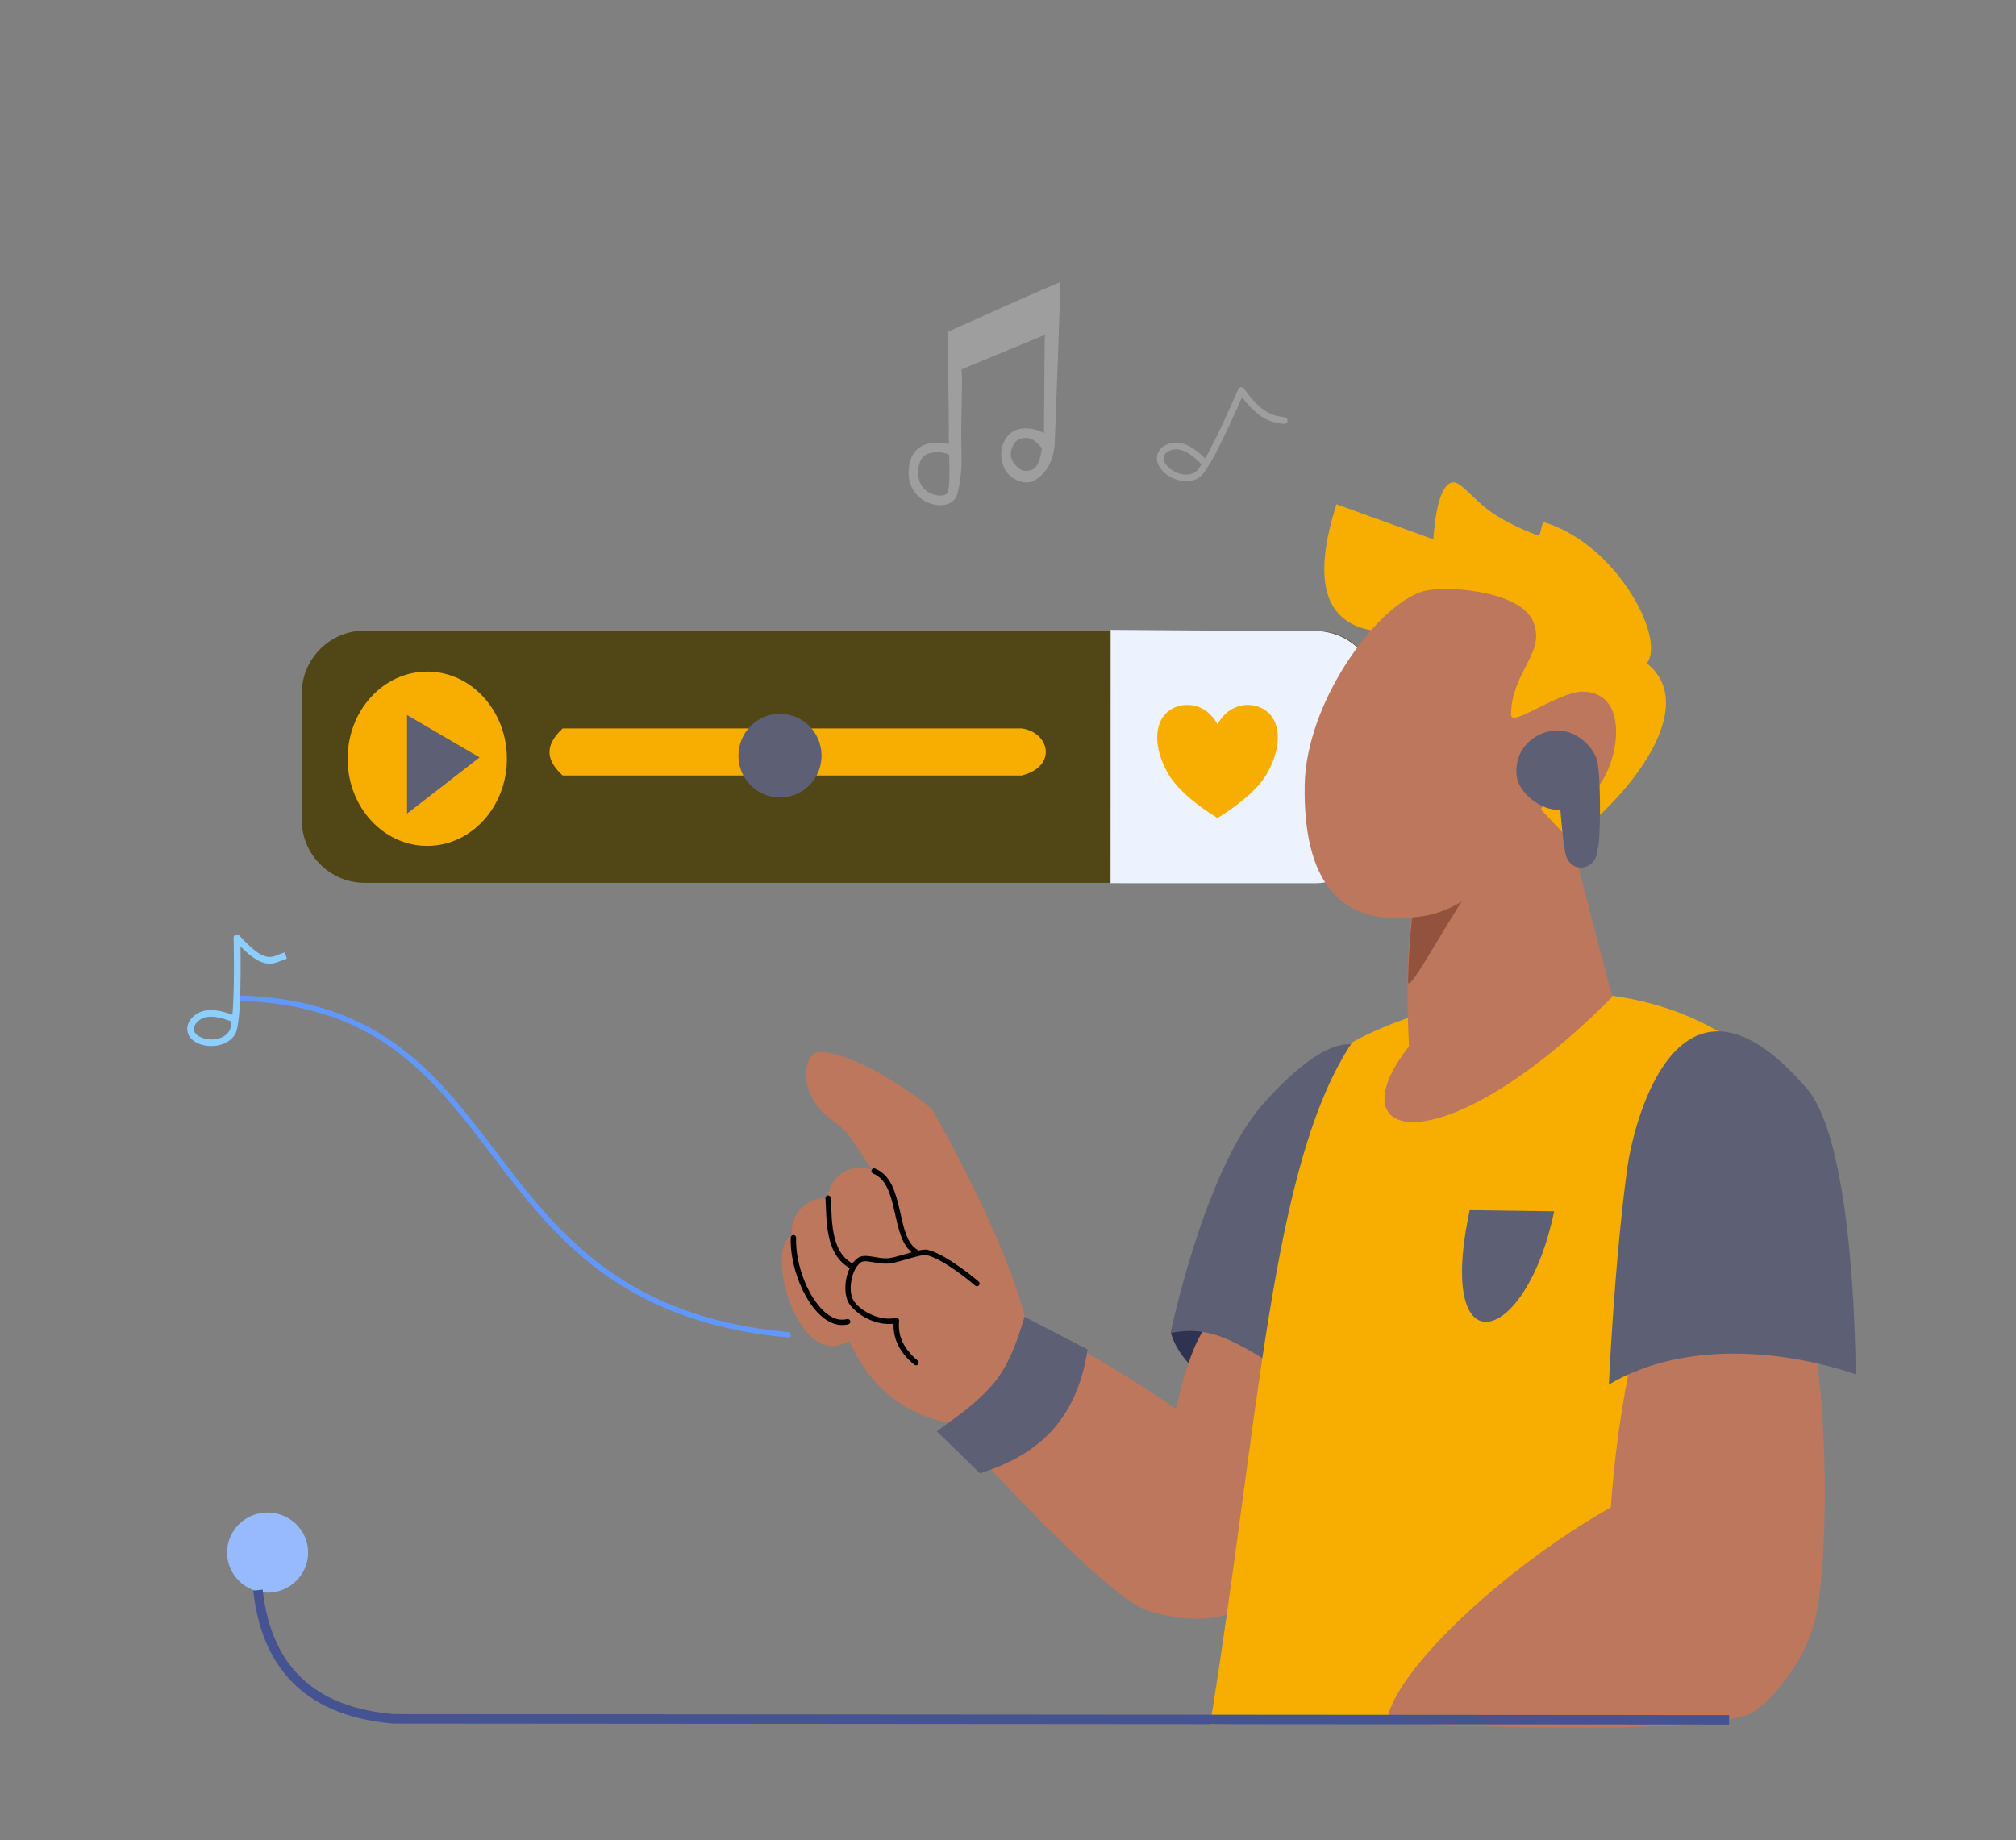 <svg width="241" height="220" viewBox="0 0 241 220" fill="none" xmlns="http://www.w3.org/2000/svg">
<rect x="0" y="0" width="241" height="220" fill="#808080" stroke="none"/>
<g clip-path="url(#clip0_401_160)">
<path fill-rule="evenodd" clip-rule="evenodd" d="M164.769 82.929C164.769 78.767 161.39 75.389 157.228 75.389H43.611C39.449 75.389 36.07 78.767 36.07 82.929V98.01C36.07 102.172 39.449 105.551 43.611 105.551H157.228C161.39 105.551 164.769 102.172 164.769 98.01V82.929Z" fill="#514716"/>
<path fill-rule="evenodd" clip-rule="evenodd" d="M151.269 75.437L132.768 75.303L132.758 105.591C132.758 105.591 136.945 105.599 137.166 105.599H157.182C161.343 105.599 164.722 102.221 164.722 98.059V82.978C164.722 78.816 161.343 75.437 157.182 75.437H151.269Z" fill="#ECF3FF"/>
<path fill-rule="evenodd" clip-rule="evenodd" d="M144.065 54.819C142.108 52.828 140.408 52.47 138.996 53.43C138.984 53.438 138.972 53.447 138.961 53.456C138.573 53.788 138.377 54.164 138.318 54.545C138.234 55.096 138.447 55.677 138.874 56.181C139.85 57.334 141.944 58.051 143.392 57.074C143.809 56.793 144.497 55.735 145.225 54.37C146.461 52.05 147.887 48.839 148.477 47.487C150.453 50.071 151.849 50.497 153.473 50.679C153.579 50.691 153.685 50.66 153.767 50.594C153.85 50.528 153.904 50.431 153.915 50.326C153.927 50.221 153.897 50.115 153.83 50.032C153.764 49.949 153.668 49.896 153.562 49.884C151.998 49.709 150.696 49.242 148.711 46.457C148.67 46.4 148.614 46.354 148.549 46.325C148.485 46.295 148.413 46.284 148.343 46.292C148.272 46.3 148.205 46.326 148.148 46.368C148.09 46.41 148.046 46.467 148.018 46.533C148.018 46.533 146.111 51.007 144.519 53.994C144.364 54.285 144.212 54.562 144.065 54.819ZM143.638 55.529C142.003 53.803 140.641 53.295 139.464 54.079C139.257 54.261 139.141 54.458 139.109 54.666C139.057 55.006 139.22 55.353 139.484 55.664C140.234 56.55 141.831 57.162 142.944 56.411C143.075 56.323 143.229 56.129 143.413 55.867C143.49 55.756 143.566 55.643 143.638 55.529ZM113.253 39.7C113.253 39.7 113.464 48.09 113.419 53.121C112.752 52.894 112.342 52.904 111.638 52.943C110.88 52.985 110.171 53.227 109.627 53.734C109.06 54.262 108.656 55.09 108.619 56.347C108.539 59.117 110.774 60.473 112.547 60.397C113.47 60.357 114.181 59.912 114.416 59.137C114.641 58.396 115.022 56.539 114.948 54.258C114.81 50.003 115.116 45.979 114.949 44.161L124.893 40.039L124.797 51.798C124.168 51.432 123.485 51.259 122.87 51.223C122.125 51.178 121.49 51.355 121.123 51.571C120.314 52.048 119.544 53.246 119.709 54.698C119.848 55.928 120.394 56.973 121.874 57.541L122.176 57.624C123.236 57.833 123.786 57.446 124.423 56.887C125.249 56.163 125.868 55.018 126.076 53.252C126.081 53.211 126.082 53.17 126.078 53.129C126.078 53.129 126.84 33.864 126.721 33.767C126.601 33.67 113.253 39.7 113.253 39.7ZM113.466 54.368C112.842 54.094 112.414 54.049 111.702 54.089C111.217 54.115 110.757 54.249 110.41 54.573C110.021 54.935 109.791 55.519 109.766 56.38C109.717 58.093 110.749 58.978 111.943 59.206C112.305 59.275 112.652 59.272 112.928 59.172C113.113 59.105 113.261 58.99 113.318 58.804C113.522 58.13 113.531 56.429 113.466 54.368ZM124.56 53.571C123.964 52.901 123.493 52.41 122.802 52.368C122.353 52.342 121.958 52.4 121.742 52.538C121.322 52.807 120.725 53.62 120.847 54.55C120.93 55.185 121.765 56.249 122.469 56.29C123.794 56.365 124.272 55.579 124.56 53.571Z" fill="#9E9E9E"/>
<path d="M51.075 101.132C56.332 101.132 60.594 96.467 60.594 90.713C60.594 84.958 56.332 80.293 51.075 80.293C45.818 80.293 41.557 84.958 41.557 90.713C41.557 96.467 45.818 101.132 51.075 101.132Z" fill="#F7AE00"/>
<path fill-rule="evenodd" clip-rule="evenodd" d="M57.334 90.552L48.66 85.488V97.271L57.334 90.552Z" fill="#5D5F74"/>
<path fill-rule="evenodd" clip-rule="evenodd" d="M122.123 87.09H67.269C64.86 89.295 65.483 91.087 67.269 92.719H122.123C126.482 91.63 125.457 87.528 122.123 87.09Z" fill="#F7AE00"/>
<path fill-rule="evenodd" clip-rule="evenodd" d="M145.546 86.597C147.063 83.795 150.098 83.795 151.616 85.196C153.133 86.597 153.133 89.399 151.616 92.202C150.554 94.303 147.822 96.405 145.546 97.807C143.27 96.405 140.538 94.303 139.476 92.202C137.959 89.399 137.959 86.597 139.476 85.196C140.993 83.795 144.028 83.795 145.546 86.597Z" fill="#F7AE00"/>
<path d="M93.242 95.35C95.986 95.35 98.21 93.109 98.21 90.346C98.21 87.582 95.986 85.342 93.242 85.342C90.498 85.342 88.273 87.582 88.273 90.346C88.273 93.109 90.498 95.35 93.242 95.35Z" fill="#5D5F74"/>
<path d="M31.991 190.409C34.667 190.409 36.837 188.265 36.837 185.62C36.837 182.976 34.667 180.832 31.991 180.832C29.314 180.832 27.145 182.976 27.145 185.62C27.145 188.265 29.314 190.409 31.991 190.409Z" fill="#96BAFD"/>
<path fill-rule="evenodd" clip-rule="evenodd" d="M122.34 157.514C120.551 164.233 118.048 167.164 112.957 169.656C112.957 169.656 131.634 190.733 137.172 192.548C145.04 195.128 157.131 193.609 148.737 175.984C146.03 170.299 125.163 158.921 122.34 157.514Z" fill="#BC775C"/>
<path fill-rule="evenodd" clip-rule="evenodd" d="M157.831 167.096C153.71 162.021 142.97 156.923 139.984 159.385C141.516 165.088 152.231 171.185 157.831 167.096Z" fill="#2D3351"/>
<path fill-rule="evenodd" clip-rule="evenodd" d="M123.807 163.807C123.232 158.151 120.61 149.045 111.585 132.872C110.539 131.59 106.952 129.363 105.169 128.333C101.971 126.486 98.402 125.334 97.386 125.919C95.896 126.778 95.43 131.304 99.942 134.288C101.948 135.615 102.885 138.328 104.493 140.006C102.839 138.955 99.363 139.795 98.944 143.229C96.726 143.075 94.426 144.859 94.645 147.752C91.309 149.254 95.404 164.067 101.5 160.32C105.972 170.135 114.208 170.373 117.69 170.574C119.402 170.673 123.982 165.53 123.807 163.807ZM138.619 185.246C140.19 194.693 146.368 194.829 149.852 190.702C152.833 187.169 158.194 168.41 158.395 164.166C158.681 158.136 155.266 148.982 144.511 158.3C141.156 161.208 138.084 179.511 138.559 184.757C138.575 184.936 138.595 185.099 138.619 185.246Z" fill="#BC775C"/>
<path fill-rule="evenodd" clip-rule="evenodd" d="M150.954 132.03C154.245 128.304 161.341 121.338 164.464 126.956C167.587 132.573 158.049 167.021 158.049 167.021C147.983 160.32 145.09 158.384 139.93 159.365C139.93 159.365 143.963 139.945 150.954 132.03Z" fill="#5D5F74"/>
<path fill-rule="evenodd" clip-rule="evenodd" d="M205.798 123.538C191.383 114.805 171.227 119.306 161.659 124.608C151.922 139.103 150.536 169.909 144.67 206.139L204.329 205.355L205.798 123.538V123.538Z" fill="#F7AE00"/>
<path fill-rule="evenodd" clip-rule="evenodd" d="M185.787 144.822L175.696 144.682C171.57 163.896 182.461 160.973 185.787 144.822Z" fill="#5D5F74"/>
<path fill-rule="evenodd" clip-rule="evenodd" d="M215.189 154.794C211.736 148.394 201.841 147.043 197.942 153.571C194.044 160.098 190.486 188.33 193.43 194.979C200.308 210.516 213.159 206.462 216.82 194.214C218.903 187.247 218.641 161.194 215.189 154.794Z" fill="#BC775C"/>
<path fill-rule="evenodd" clip-rule="evenodd" d="M205.57 174.674C189.259 178.739 166.473 198.313 165.777 205.969C165.777 205.969 205.174 208.011 209.813 204.547C221.65 195.709 219.529 171.194 205.57 174.674Z" fill="#BC775C"/>
<path fill-rule="evenodd" clip-rule="evenodd" d="M215.999 130.154C201.046 112.766 195.392 133.18 194.492 139.92C192.949 151.476 192.332 165.533 192.332 165.533C201.535 160.07 213.746 161.549 221.829 164.302C221.829 164.302 221.867 136.976 215.999 130.154Z" fill="#5D5F74"/>
<path fill-rule="evenodd" clip-rule="evenodd" d="M186.186 94.147C186.186 94.147 171.194 101.5 169.27 107.461C167.693 112.344 168.439 125.095 168.439 125.095C159.317 136.74 172.583 139.488 192.74 119.176L186.186 94.147Z" fill="#BC775C"/>
<path fill-rule="evenodd" clip-rule="evenodd" d="M182.423 97.938L168.803 109.74C168.54 112.24 168.375 114.764 168.323 117.308C168.269 119.869 176.531 102.627 182.423 97.938Z" fill="#93523E"/>
<path fill-rule="evenodd" clip-rule="evenodd" d="M187.662 100.44C194.84 95.201 203.308 84.451 196.865 79.299C199.175 76.402 193.302 64.986 184.46 62.404L184.012 64.064C184.012 64.064 180.95 63.053 178.392 61.31C176.276 59.869 174.7 57.635 173.745 57.666C171.636 57.736 171.358 64.478 171.358 64.478L159.766 60.29C156.89 69.31 158.267 74.381 164.037 75.373L187.662 100.44Z" fill="#F7AE00"/>
<path fill-rule="evenodd" clip-rule="evenodd" d="M169.996 70.733C172.625 69.899 181.448 70.61 183.162 74.075C185.059 77.909 180.637 80.251 180.637 85.466C180.637 87.025 186.378 82.627 189.268 82.691C194.457 82.806 193.709 89.907 191.531 93.358C188.536 98.103 184.842 95.548 184.842 95.548C184.842 95.548 179.148 107.996 170.361 109.49C161.548 110.988 155.772 107.041 155.966 93.922C156.112 83.996 164.509 72.475 169.996 70.733Z" fill="#BC775C"/>
<path fill-rule="evenodd" clip-rule="evenodd" d="M186.533 96.824C184.04 96.961 181.584 94.639 181.332 92.922C180.883 89.856 183.079 87.69 185.661 87.355C188.243 87.02 190.62 89.309 190.96 91.108C191.456 93.734 191.28 101.538 190.975 101.418C190.944 104.039 188 104.516 187.234 102.383C186.876 101.383 186.533 96.824 186.533 96.824Z" fill="#5D5F74"/>
<path fill-rule="evenodd" clip-rule="evenodd" d="M122.469 157.424C121.549 160.641 120.463 163.384 118.789 165.381C116.798 167.758 114.454 169.318 111.99 171.117L117.148 176.142C123.583 174.119 128.657 170.25 130.016 161.345L122.469 157.424Z" fill="#5D5F74"/>
<path fill-rule="evenodd" clip-rule="evenodd" d="M94.269 159.269C74.819 157.477 66.976 147.756 59.795 138.349C52.513 128.811 45.895 119.603 28.88 119.026C28.795 119.023 28.712 119.054 28.65 119.112C28.588 119.17 28.552 119.25 28.549 119.335C28.546 119.419 28.577 119.502 28.635 119.564C28.693 119.626 28.773 119.662 28.858 119.665C45.619 120.234 52.113 129.343 59.286 138.738C66.559 148.264 74.513 158.091 94.21 159.906C94.252 159.911 94.294 159.907 94.335 159.894C94.375 159.882 94.413 159.862 94.445 159.835C94.478 159.808 94.505 159.775 94.525 159.738C94.544 159.7 94.556 159.659 94.56 159.617C94.564 159.575 94.56 159.533 94.547 159.493C94.535 159.452 94.514 159.415 94.487 159.382C94.46 159.35 94.427 159.323 94.389 159.304C94.352 159.285 94.311 159.273 94.269 159.269Z" fill="#6198FF"/>
<path fill-rule="evenodd" clip-rule="evenodd" d="M104.373 140.303C105.173 140.624 105.689 141.254 106.066 142.031C106.469 142.862 106.712 143.858 106.939 144.859C107.223 146.115 107.483 147.378 107.961 148.364C108.304 149.071 108.758 149.64 109.393 149.989C109.467 150.03 109.555 150.039 109.636 150.016C109.718 149.992 109.786 149.937 109.827 149.863C109.868 149.788 109.878 149.701 109.854 149.619C109.831 149.538 109.776 149.469 109.701 149.428C109.043 149.066 108.637 148.403 108.331 147.605C108 146.744 107.792 145.728 107.563 144.717C107.325 143.667 107.064 142.623 106.642 141.752C106.193 140.826 105.563 140.091 104.611 139.709C104.572 139.693 104.53 139.685 104.488 139.686C104.446 139.686 104.405 139.695 104.366 139.711C104.327 139.728 104.292 139.752 104.262 139.782C104.233 139.812 104.21 139.847 104.194 139.886C104.178 139.926 104.171 139.967 104.171 140.009C104.172 140.052 104.18 140.093 104.197 140.132C104.214 140.171 104.238 140.206 104.268 140.235C104.298 140.264 104.334 140.287 104.373 140.303ZM98.675 143.265C98.764 144.482 98.734 146.124 99.045 147.663C99.371 149.279 100.072 150.778 101.603 151.621C101.64 151.641 101.68 151.654 101.722 151.658C101.763 151.663 101.806 151.659 101.846 151.648C101.886 151.636 101.924 151.616 101.957 151.59C101.99 151.564 102.017 151.531 102.037 151.495C102.058 151.458 102.07 151.417 102.075 151.376C102.08 151.334 102.076 151.292 102.064 151.251C102.053 151.211 102.033 151.173 102.007 151.14C101.981 151.108 101.948 151.08 101.911 151.06C100.555 150.314 99.962 148.968 99.672 147.536C99.368 146.025 99.4 144.413 99.314 143.219C99.308 143.134 99.268 143.056 99.204 143C99.14 142.945 99.056 142.917 98.971 142.923C98.887 142.929 98.808 142.969 98.752 143.033C98.697 143.097 98.669 143.181 98.675 143.265ZM94.53 147.963C94.427 150.748 95.566 154.224 97.259 156.365C98.448 157.87 99.917 158.71 101.411 158.328C101.452 158.318 101.491 158.3 101.525 158.275C101.559 158.25 101.587 158.218 101.609 158.182C101.63 158.146 101.645 158.106 101.651 158.064C101.657 158.022 101.655 157.98 101.644 157.939C101.634 157.898 101.615 157.86 101.59 157.826C101.565 157.792 101.533 157.764 101.497 157.742C101.46 157.721 101.42 157.707 101.378 157.701C101.337 157.695 101.294 157.698 101.253 157.708C99.984 158.032 98.771 157.247 97.761 155.968C96.153 153.935 95.072 150.632 95.169 147.986C95.171 147.944 95.165 147.902 95.151 147.862C95.136 147.822 95.114 147.786 95.085 147.754C95.057 147.723 95.022 147.698 94.984 147.68C94.945 147.662 94.904 147.652 94.861 147.651C94.819 147.649 94.777 147.656 94.737 147.671C94.698 147.686 94.661 147.709 94.63 147.738C94.6 147.767 94.575 147.802 94.558 147.84C94.54 147.879 94.531 147.921 94.53 147.963Z" fill="black"/>
<path fill-rule="evenodd" clip-rule="evenodd" d="M109.709 162.673C108.169 161.39 107.282 159.857 107.484 157.904C107.49 157.853 107.483 157.802 107.464 157.754C107.445 157.707 107.416 157.664 107.377 157.63C107.339 157.597 107.293 157.573 107.244 157.56C107.194 157.548 107.142 157.548 107.093 157.559C106.054 157.804 104.934 157.549 103.993 157.091C103.057 156.636 102.293 155.98 101.976 155.383C101.663 154.793 101.622 153.872 101.794 152.998C101.965 152.134 102.344 151.307 102.934 150.909C103.176 150.747 103.511 150.774 103.896 150.826C104.633 150.924 105.526 151.158 106.418 151.047C107.177 150.952 108.73 150.417 109.83 150.16C110.233 150.066 110.564 149.999 110.741 150.042C112.977 150.579 116.575 153.702 116.575 153.702C116.607 153.73 116.643 153.751 116.683 153.764C116.723 153.777 116.765 153.783 116.807 153.779C116.849 153.776 116.89 153.765 116.928 153.746C116.965 153.727 116.999 153.701 117.026 153.669C117.054 153.638 117.074 153.601 117.088 153.561C117.101 153.521 117.106 153.479 117.103 153.437C117.1 153.395 117.089 153.354 117.07 153.317C117.051 153.279 117.025 153.246 116.993 153.218C116.993 153.218 113.225 149.98 110.891 149.42C110.656 149.363 110.216 149.412 109.685 149.537C108.605 149.789 107.084 150.319 106.339 150.412C105.504 150.516 104.67 150.283 103.981 150.192C103.415 150.116 102.932 150.14 102.577 150.379C101.866 150.858 101.372 151.833 101.166 152.874C100.963 153.904 101.041 154.988 101.41 155.683C101.775 156.37 102.637 157.144 103.713 157.667C104.657 158.126 105.761 158.392 106.819 158.258C106.751 160.237 107.695 161.828 109.299 163.165C109.332 163.191 109.369 163.212 109.409 163.224C109.449 163.237 109.491 163.241 109.533 163.237C109.575 163.234 109.616 163.222 109.653 163.202C109.69 163.182 109.723 163.156 109.75 163.124C109.777 163.091 109.797 163.054 109.81 163.014C109.822 162.974 109.827 162.932 109.823 162.89C109.819 162.848 109.807 162.807 109.787 162.77C109.768 162.733 109.741 162.7 109.709 162.673Z" fill="black"/>
<path fill-rule="evenodd" clip-rule="evenodd" d="M27.781 121.32C25.174 120.325 23.479 120.707 22.595 122.168C22.587 122.18 22.58 122.193 22.574 122.207C22.359 122.67 22.337 123.093 22.442 123.464C22.595 124 23.03 124.44 23.629 124.72C24.996 125.362 27.198 125.142 28.108 123.651C28.37 123.222 28.556 121.973 28.649 120.429C28.797 117.989 28.772 114.781 28.747 113.157C30.147 114.566 31.108 115.073 31.874 115.185C32.779 115.316 33.446 114.898 34.296 114.618L34.046 113.858C33.651 113.989 33.3 114.157 32.942 114.278C32.644 114.378 32.34 114.444 31.989 114.393C31.2 114.278 30.22 113.629 28.623 111.862C28.568 111.802 28.496 111.759 28.416 111.741C28.337 111.722 28.253 111.729 28.177 111.759C28.102 111.789 28.037 111.842 27.992 111.911C27.947 111.979 27.924 112.059 27.926 112.141C27.926 112.141 28.055 117.004 27.851 120.381C27.832 120.695 27.809 121.008 27.781 121.32ZM27.689 122.143C25.484 121.255 24.034 121.36 23.29 122.563C23.178 122.814 23.154 123.042 23.212 123.244C23.306 123.575 23.599 123.823 23.968 123.996C25.019 124.489 26.726 124.381 27.425 123.235C27.507 123.1 27.567 122.859 27.625 122.545C27.648 122.421 27.669 122.287 27.689 122.143Z" fill="#8CCFFF"/>
<path fill-rule="evenodd" clip-rule="evenodd" d="M47.043 206.068L206.702 206.186L206.702 205.052L47.114 204.936C42.404 204.542 38.721 203.131 36.093 200.655C33.467 198.179 31.907 194.645 31.4 190.051L30.273 190.175C30.815 195.079 32.512 198.837 35.315 201.479C38.113 204.117 42.024 205.651 47.043 206.068H47.043Z" fill="#465393"/>
</g>
<defs>
<clipPath id="clip0_401_160">
<rect width="240" height="220" fill="white" transform="translate(0.5)"/>
</clipPath>
</defs>
</svg>
